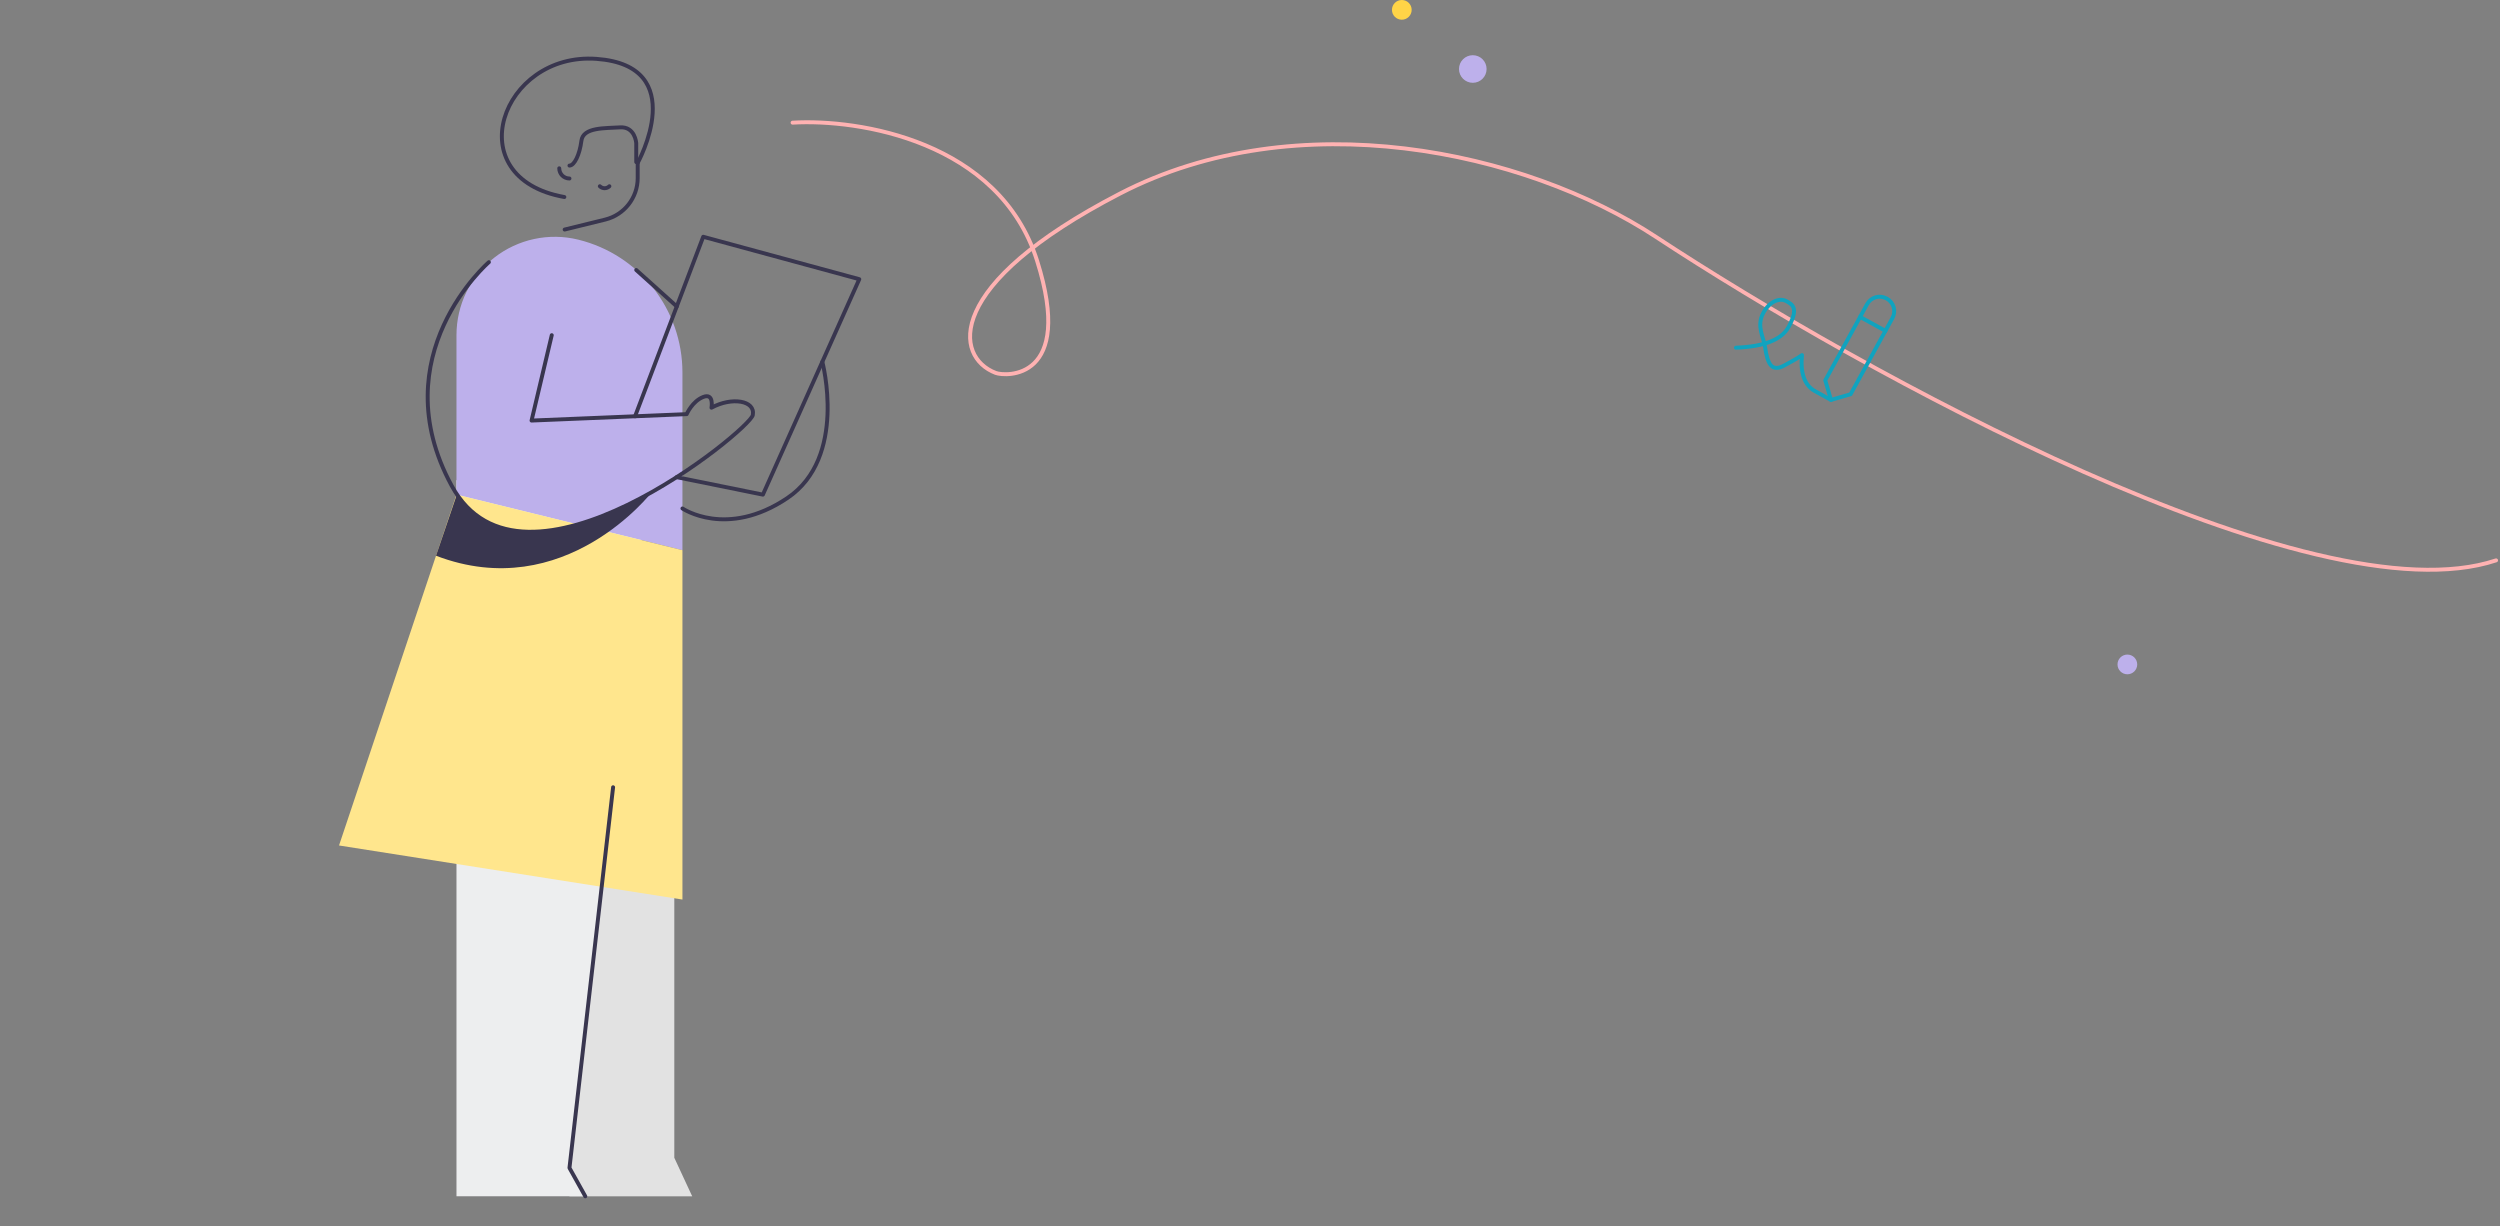 <svg width="634" height="311" viewBox="0 0 634 311" fill="none" xmlns="http://www.w3.org/2000/svg">
<rect x="0" y="0" width="634" height="311" fill="#808080" stroke="none"/>
<path d="M201 31.108C217.667 30.108 253.4 35.708 263 66.108C272.6 96.508 255 95.522 252.5 94.569C242 90.569 239.2 72.308 284 49.108C328.8 25.908 386.5 38.069 420 60.108C471.807 94.191 586.5 157.569 633 142.108" stroke="#FFB2B2" stroke-linecap="round" stroke-linejoin="round"/>
<path d="M171.004 224.81V293.606L175.544 303.383H144.415L134.336 207L171.004 224.81Z" fill="#E2E2E2"/>
<path d="M164.088 124.582L115.763 121.781V174.171V303.381H148.431L144.415 296.185L164.088 124.582Z" fill="#EDEEEF"/>
<path d="M143.195 58.212L153.466 55.688C158.313 54.497 161.72 50.151 161.72 45.16V40.777" stroke="#39364F" stroke-linecap="round" stroke-linejoin="round"/>
<path d="M144.415 45.269C142.985 45.269 141.826 44.109 141.826 42.68" stroke="#39364F" stroke-linecap="round" stroke-linejoin="round"/>
<path d="M154.54 47.23C154.219 47.552 153.783 47.733 153.328 47.733C152.873 47.733 152.437 47.552 152.116 47.23" stroke="#39364F" stroke-linecap="round" stroke-linejoin="round"/>
<path d="M144.415 41.992C145.663 41.992 147.008 39.198 147.444 35.706C147.881 32.213 153.381 32.563 157.222 32.301C161.064 32.039 161.349 36.28 161.349 36.28C161.349 37.247 161.349 39.565 161.349 41.094" stroke="#39364F" stroke-linecap="round" stroke-linejoin="round"/>
<path d="M161.719 41.318C161.719 41.318 175.32 16.674 151.255 14.928C127.189 13.182 115.864 45.078 143.12 49.967" stroke="#39364F" stroke-linecap="round" stroke-linejoin="round"/>
<path d="M115.762 84.989V125.44L173.066 139.525V94.473C173.066 78.499 162.161 64.588 146.648 60.776H146.648C139.209 58.947 131.342 60.64 125.313 65.366C119.284 70.093 115.762 77.329 115.762 84.989V84.989Z" fill="#BDB0EB"/>
<path d="M115.762 125.441L173.066 139.526V228.127L85.976 214.412L115.762 125.441Z" fill="#FFE68D"/>
<path d="M148.431 303.383L144.415 296.187L155.482 199.648" stroke="#39364F" stroke-linecap="round" stroke-linejoin="round"/>
<path d="M123.981 66.488C123.981 66.488 96.62 90.125 114.546 123.184C132.473 156.243 190.21 108.983 190.909 105.258C191.607 101.533 185.554 100.601 180.432 103.395C180.432 103.395 181.13 99.583 178.337 100.674C175.543 101.766 174.146 105.025 174.146 105.025L134.801 106.655L139.925 85.003" stroke="#39364F" stroke-linecap="round" stroke-linejoin="round"/>
<path d="M161.05 105.569L178.337 60.043L217.915 70.803L193.47 125.44L171.599 121.008" stroke="#39364F" stroke-linecap="round" stroke-linejoin="round"/>
<path d="M165.291 124.809V124.809C165.291 124.809 143.215 153.443 110.576 140.933L115.869 125.377C126.498 141.191 148.012 134.555 165.291 124.809Z" fill="#39364F"/>
<path d="M161.349 68.473L171.626 77.716" stroke="#39364F" stroke-linecap="round" stroke-linejoin="round"/>
<path d="M208.541 91.754C208.541 91.754 215.005 116.026 199.639 126.328C184.274 136.63 173.067 128.947 173.067 128.947" stroke="#39364F" stroke-linecap="round" stroke-linejoin="round"/>
<circle cx="539.5" cy="168.5" r="2.5" fill="#BDB0EB"/>
<circle cx="355.5" cy="2.5" r="2.5" fill="#FFD447"/>
<circle cx="373.5" cy="17.5" r="3.5" fill="#BDB0EB"/>
<g clip-path="url(#clip0_1250:9631)">
<path d="M440.235 88.175C447.356 87.905 451.801 86.163 453.566 82.95C456.215 78.129 454.609 77.246 453.002 76.364C451.395 75.481 448.779 76.313 447.14 79.418C445.386 82.739 447.263 85.504 447.625 88.052C448.269 92.59 449.434 94.276 452.365 92.749C454.32 91.731 455.859 90.834 456.983 90.057C456.53 94.688 457.641 97.74 460.319 99.212L464.336 101.419" stroke="#10A3BF" stroke-linecap="round" stroke-linejoin="round"/>
<path d="M469.315 99.971L479.91 80.691C480.9 78.889 480.264 76.701 478.462 75.711C476.661 74.721 474.473 75.358 473.483 77.159L462.888 96.439L464.336 101.419L469.315 99.971Z" stroke="#10A3BF" stroke-linecap="round" stroke-linejoin="round"/>
<path d="M471.718 80.375L478.145 83.907" stroke="#10A3BF" stroke-linecap="round" stroke-linejoin="round"/>
</g>
<defs>
<clipPath id="clip0_1250:9631">
<rect width="44" height="44" fill="white" transform="translate(452.19 55) rotate(28.79)"/>
</clipPath>
</defs>
</svg>
